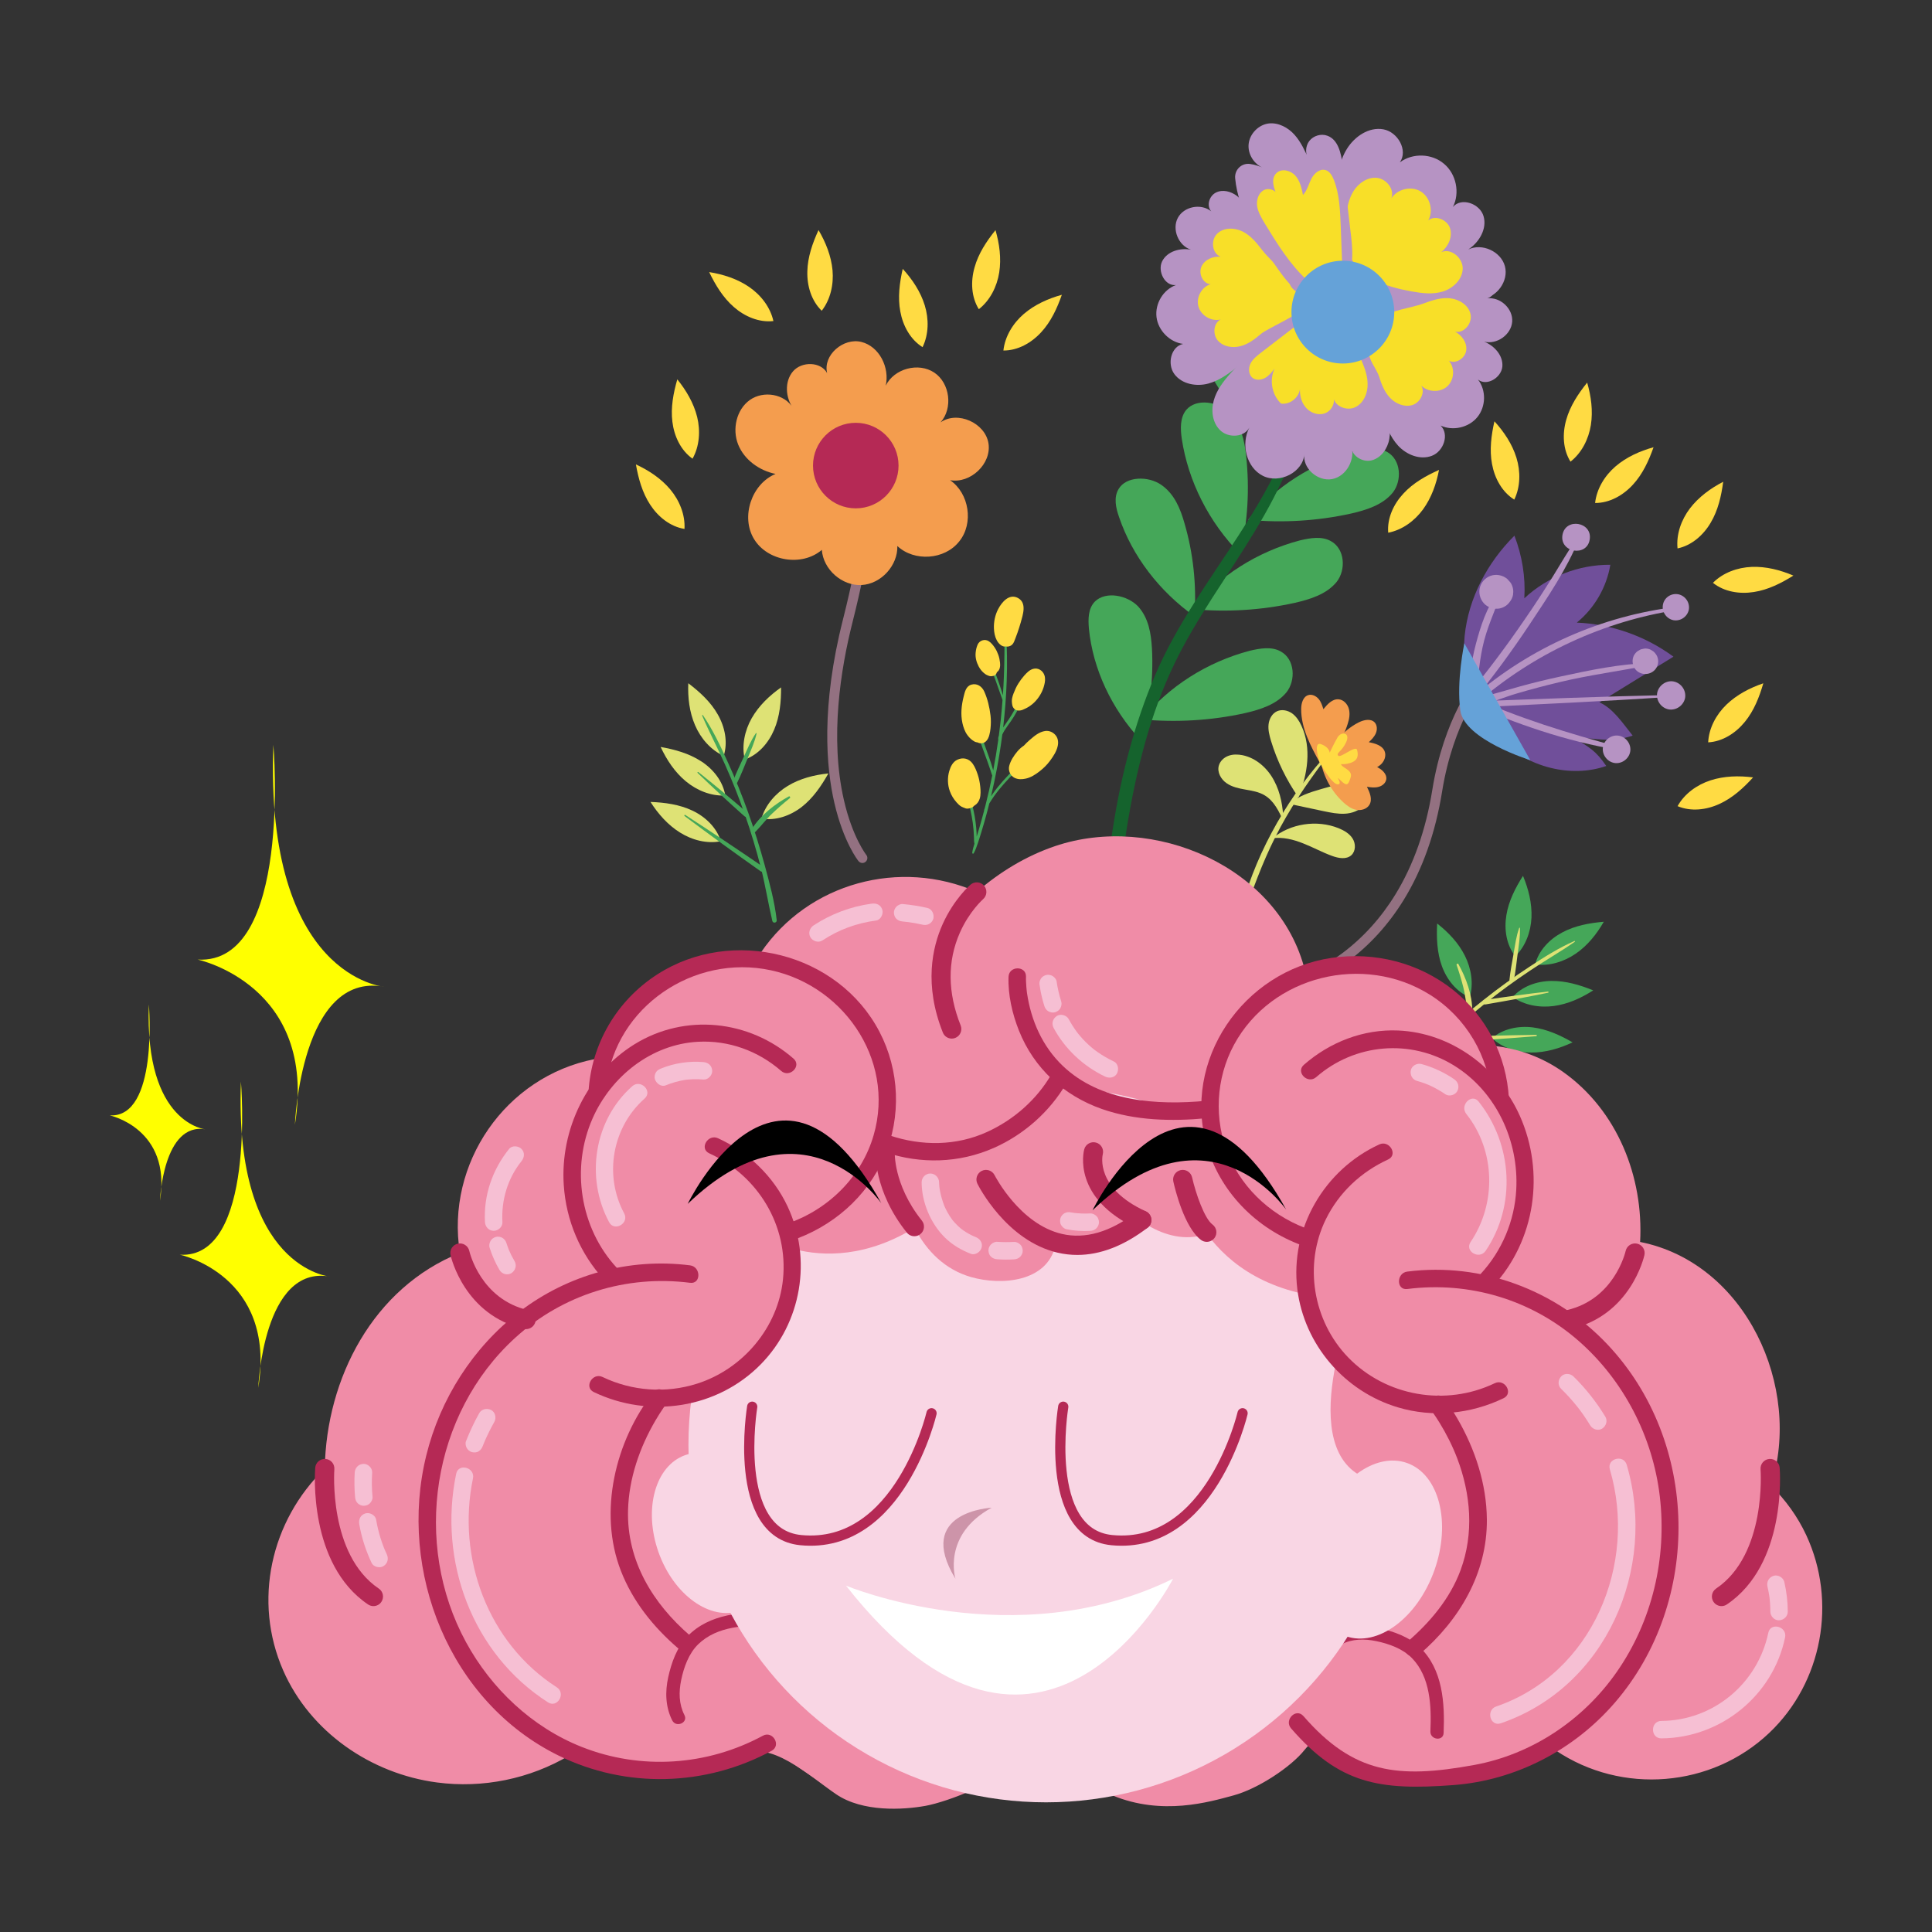 <?xml version="1.0" encoding="utf-8"?>
<!-- Generator: Adobe Illustrator 24.0.1, SVG Export Plug-In . SVG Version: 6.00 Build 0)  -->
<svg version="1.1" id="Capa_1" xmlns="http://www.w3.org/2000/svg" xmlns:xlink="http://www.w3.org/1999/xlink" x="0px" y="0px"
	 viewBox="0 0 566.93 566.93" style="enable-background:new 0 0 566.93 566.93;" xml:space="preserve">
<rect x="0" y="0" width="566.93" height="566.93" fill="#333333" stroke="none"/>
<style type="text/css">
	.st0{fill:#F9D6E4;}
	.st1{fill:#45A759;}
	.st2{fill:#15632D;}
	.st3{fill:#F08CA7;}
	.st4{fill:#B52955;}
	.st5{fill:#F6BFD3;}
	.st6{fill:#FFFFFF;}
	.st7{fill:#CD94A9;}
	.st8{fill:#E16874;}
	.st9{fill:#EEEEEE;}
	.st10{fill:#C9C7C7;}
	.st11{clip-path:url(#SVGID_2_);}
	.st12{clip-path:url(#SVGID_2_);fill:#F08CA7;}
	.st13{fill:#CBC9CA;}
	.st14{fill:#E1E0E0;}
	.st15{fill:#B693C3;}
	.st16{fill:#F8DF28;}
	.st17{fill:#65A2D8;}
	.st18{fill:#DEE275;}
	.st19{fill:#FFDB43;}
	.st20{fill:#E75C2A;}
	.st21{fill:#F49D4E;}
	.st22{opacity:0.5;}
	.st23{fill:#F3B0CF;}
	.st24{fill:#704F9A;}
	.st25{fill:#616160;}
	.st26{fill:#5AE4A7;}
	.st27{fill:#FF0000;}
	.st28{fill:#82CEE0;}
	.st29{fill:#9E6D0B;}
	.st30{fill:#828E0C;}
	.st31{fill:#FFFF00;}
	.st32{clip-path:url(#SVGID_4_);}
	.st33{clip-path:url(#SVGID_4_);fill:#F08CA7;}
	.st34{clip-path:url(#SVGID_6_);}
	.st35{clip-path:url(#SVGID_6_);fill:#F08CA7;}
	.st36{fill:none;stroke:#B52955;stroke-width:3;stroke-linecap:round;stroke-linejoin:round;stroke-miterlimit:10;}
</style>
<g>
	<g>
		<g>
			<g>
				<path class="st1" d="M378.29,134.27c-11.21-6.91-20.18-17.28-25.26-28.94c-1.23-2.65-2.14-5.82-0.96-8.52
					c1.91-4.07,8.34-4.62,12.41-2.12c4.07,2.5,6.27,6.97,8,11.28C376.02,115.13,377.95,124.72,378.29,134.27z"/>
				<path class="st1" d="M363.91,162.55c-9.19-9.33-15.23-21.31-17.12-33.75c-0.44-3.01-0.53-6.26,1.29-8.5
					c2.91-3.48,9.36-2.53,12.74,0.85c3.37,3.38,4.39,8.2,4.86,12.7C366.7,143.38,366.18,153.13,363.91,162.55z"/>
				<path class="st1" d="M350.52,180.85c-10.39-7.37-18.29-17.76-22.14-29.12c-0.95-2.68-1.63-5.77-0.13-8.24
					c2.19-3.73,8.63-3.9,12.51-1.22c3.87,2.68,5.6,6.99,6.81,11.25C350.16,162.35,351.13,171.62,350.52,180.85z"/>
				<path class="st1" d="M378.96,131.9c3.25-11.93,10.63-22.71,20.79-30.32c2.34-1.81,5.32-3.53,8.37-3.12
					c4.79,0.76,7.53,6.4,6.33,10.72c-1.24,4.42-4.98,7.62-8.77,10.18C397.58,124.81,388.52,129.18,378.96,131.9z"/>
				<path class="st1" d="M366.24,152.54c7.95-9.72,19.14-16.85,31.69-20.16c3.03-0.71,6.42-1.3,9.09,0.23
					c4.14,2.28,4.44,8.46,1.65,11.98c-2.95,3.59-7.71,5.08-12.31,6.13C386.6,152.86,376.41,153.5,366.24,152.54z"/>
				<path class="st1" d="M349.78,178.73c7.95-9.72,19.14-16.85,31.69-20.16c3.03-0.71,6.42-1.3,9.09,0.23
					c4.14,2.28,4.44,8.46,1.65,11.98c-2.95,3.59-7.71,5.08-12.31,6.13C370.13,179.06,359.95,179.7,349.78,178.73z"/>
				<path class="st1" d="M334.73,217.21c-8.56-9.24-14.03-20.9-15.2-32.73c-0.24-2.81-0.25-5.92,1.77-7.97
					c3.19-3.14,9.53-1.85,12.67,1.44c3.1,3.41,3.8,7.99,4.06,12.31C338.52,199.37,337.4,208.55,334.73,217.21z"/>
				<path class="st1" d="M335.07,211.11c7.95-9.72,19.14-16.85,31.69-20.16c3.03-0.71,6.42-1.3,9.09,0.23
					c4.14,2.28,4.44,8.46,1.65,11.98c-2.95,3.59-7.71,5.08-12.31,6.13C355.42,211.44,345.12,212.04,335.07,211.11z"/>
				<g>
					<path class="st2" d="M383.27,113.74c0.07-0.6-0.84-0.66-0.79-0.02c-5.19,32.51-31.04,55.03-43.58,84.54
						c-6.02,14.22-9.9,29.17-12.27,44.38c-2.56,15.77-4.87,32.37-4.5,48.51c-0.05,2.09,3.08,2.29,3.36,0.27
						c2.52-16.03,2.54-32.54,5.18-48.53c2.67-16.48,6.68-33,13.92-48.05C357.32,168.26,381.93,144.7,383.27,113.74L383.27,113.74z"
						/>
				</g>
				<path class="st1" d="M380.64,122.66c-5.43-14.14-5.99-29.72-1.86-43.84c1.01-3.38,2.62-6.93,5.8-8.46
					c5.06-2.38,11.68,1.61,13.66,6.75c1.98,5.14,0.64,10.65-1.1,15.77C393.38,103.51,387.81,113.67,380.64,122.66z"/>
			</g>
			<g>
				<path class="st15" d="M432.52,79.7c2.19-0.18,4.58,0.57,5.72,2.46c1.13,1.89,0.36,4.79-1.79,5.39c3.84-0.46,7.57,3.05,7.29,6.85
					c-0.28,3.8-4.51,6.81-8.23,5.85c3.06,1.23,5.64,4.12,5.34,7.39c-0.36,3.25-4.62,5.79-7.15,3.73c2.45,3.14,2.35,7.91-0.16,11.01
					c-2.51,3.1-7.22,4.17-10.8,2.5c2.62,2.55,0.89,7.55-2.56,8.87c-3.45,1.32-7.44-0.29-9.91-2.97s-3.71-6.22-4.92-9.64
					c-1.81-5.15-4.4-12.27-6.95-17.06c-9.05-17.02,8.48-9.54,12.92-13.3c4.49-3.74,9.76-6.33,15-8.87
					C428.29,80.91,430.36,79.94,432.52,79.7z"/>
				<path class="st15" d="M424.3,96.56c-6.55-1.77-13.23-3.52-19.1-6.84c-5.93-3.33-11.19-8.38-13.34-14.79
					c-2.01-6.08-1.1-12.65-0.15-18.97c0.65-4.27,1.28-8.66,3.54-12.29c2.26-3.63,6.44-6.48,10.68-5.72
					c4.24,0.76,7.31,6.16,4.85,9.68c3.76-2.8,9.38-2.62,12.96,0.44c3.59,3,4.72,8.54,2.6,12.67c2.47-2.94,7.93-1.01,9,2.71
					c1.08,3.67-1.29,7.68-4.49,9.76c4.04-1.96,9.57,0.56,10.75,4.89c1.18,4.34-2.38,9.27-6.88,9.6c2.56,0.16,4.12,3.39,3.25,5.8
					c-0.87,2.41-3.49,3.86-6.06,4.16C429.36,97.9,426.78,97.21,424.3,96.56z"/>
				<path class="st16" d="M395.4,73.54c-1.03-2.98-0.83-6.24-0.49-9.41c0.29-2.78,0.78-5.67,2.26-8.04
					c1.48-2.37,4.19-4.22,6.95-3.89s5.15,3.37,4.16,6c1.76-2.75,5.81-3.7,8.59-2.04c2.78,1.66,3.84,5.74,2.23,8.53
					c2.03-1.7,5.56-0.23,6.39,2.24c0.82,2.52-0.46,5.36-2.54,7.04c2.87-1.23,6.31,1.71,6.27,4.84c-0.05,3.13-2.74,5.73-5.71,6.7
					c-3.02,0.96-6.22,0.55-9.32,0c-3.86-0.71-7.7-1.65-11.15-3.56C399.66,80.2,396.67,77.28,395.4,73.54z"/>
				<path class="st15" d="M367.01,62.64c3.09,4.94,6.17,9.94,7.98,15.5c1.76,5.54,20.58,8.54,3.86,18.13
					c-4.71,2.69-10.68,7.34-14.96,10.74c-2.85,2.25-5.78,4.59-9.3,5.54s-7.76,0.2-9.97-2.76s-1.02-8.11,2.56-8.87
					c-3.91-0.49-7.33-3.91-7.81-7.87c-0.48-3.96,1.97-8.06,5.72-9.41c-3.24,0.4-5.5-4.02-4.07-6.96c1.48-2.93,5.21-4,8.45-3.41
					c-3.66-1.17-5.63-5.97-3.85-9.33s6.81-4.35,9.82-1.92c-1.49-1.65-0.61-4.52,1.36-5.51c1.97-1,4.39-0.36,6.15,0.96
					C364.64,58.83,365.88,60.75,367.01,62.64z"/>
				<path class="st16" d="M383.32,89.56c-1.1,2.43-11.25,6.71-13.29,8.41c-1.81,1.54-3.74,3.04-6.08,3.62
					c-2.29,0.6-5.02,0.15-6.61-1.68c-1.54-1.81-1.27-5.11,0.86-6.16c-2.65,0.67-5.75-1.09-6.52-3.77s0.93-5.79,3.56-6.58
					c-2.25-0.13-3.62-3.1-2.68-5.18c0.94-2.07,3.4-3.08,5.64-2.89c-2.54-0.9-2.96-4.8-1.11-6.67c1.87-1.92,5.02-1.93,7.43-0.78
					c2.41,1.15,4.19,3.32,5.81,5.45c2.02,2.7,7.04,6.72,8.11,9.94C379.52,86.47,384.65,86.52,383.32,89.56z"/>
				<path class="st16" d="M405.35,93.23c2.66-2.19,9.12-2.93,12.31-4.15c2.53-0.95,5.22-1.85,7.91-1.54
					c2.69,0.31,5.38,2.01,5.95,4.67c0.58,2.6-1.88,5.71-4.54,5.12c2.01,1.04,3.58,3.23,3.27,5.52c-0.31,2.28-3.09,4.09-5.09,2.99
					c1.83,2.09,1.61,5.67-0.5,7.56c-2.11,1.88-5.7,1.71-7.62-0.29c1.26,2.04-0.29,5.01-2.58,5.74c-2.35,0.71-4.93-0.38-6.57-2.12
					c-1.69-1.76-2.53-4.09-3.26-6.38c-0.83-2.55-7.22-11.69-6.86-14.37C398.28,92.64,402.71,95.36,405.35,93.23z"/>
				<path class="st15" d="M393.96,48.29c-0.42-3.36-1.3-7.32-4.45-8.46c-1.82-0.7-4.1-0.02-5.31,1.54c-1.2,1.56-1.25,3.92-0.09,5.53
					c-1.16-2.59-2.36-5.25-4.25-7.36c-1.88-2.11-4.69-3.61-7.5-3.32c-3,0.35-5.6,2.96-5.95,5.98c-0.35,3.03,1.64,6.15,4.48,7.14
					c-1.29-0.55-2.65-1.05-4.05-1.22c-2.5-0.37-4.6,1.69-4.39,4.18c0.89,9.75,6.91,18.61,12.61,26.73c3.29,4.65,7.73,9.93,13.6,8.67
					c2.71-0.55,4.93-2.46,6.21-4.87c2.67-4.85,2.03-10.24,1.37-15.41C395.52,60.95,394.74,54.59,393.96,48.29z"/>
				<path class="st15" d="M392.27,85.26c-1.47-0.71-3.21,0.29-4.54,1.3c-9.38,7.02-18.84,14.14-26.58,22.91
					c-2.14,2.39-4.16,5-5,8.11c-0.84,3.12-0.32,6.74,2.13,8.89c2.41,2.08,6.82,1.85,8.34-1.01c-2.55,4.82-0.89,11.73,3.96,14.17
					c4.91,2.46,11.89-1.09,12.18-6.5c-0.65,4.27,3.93,8.25,8.16,7.45c4.23-0.81,6.91-5.88,5.59-9.97c-0.25,2.88,3.08,5.17,5.94,4.49
					c2.81-0.7,4.75-3.44,5.23-6.31s-0.13-5.77-0.88-8.59c-2.92-11.38-7.21-22.4-12.67-32.77C393.65,86.52,393.14,85.68,392.27,85.26
					z"/>
				<path class="st16" d="M393.88,78.31c-0.15-4.05-0.31-8.04-0.46-12.08c-0.19-4.51-0.34-9.13-1.98-13.38
					c-0.5-1.23-1.2-2.58-2.47-2.94c-1.69-0.49-3.37,0.97-4.17,2.57c-0.8,1.6-1.22,3.42-2.45,4.73c-0.4-2-0.87-4.14-2.25-5.68
					c-1.39-1.54-4-2.18-5.49-0.78c-1.86,1.69-0.81,4.8,0.38,7.03c-0.06-1.79-2.5-2.84-4.12-1.99s-2.21,2.91-1.98,4.69
					c0.28,1.8,1.25,3.39,2.17,4.97c3.65,5.97,7.38,12.08,12.54,16.82c1.21,1.15,2.58,2.17,4.14,2.68c1.57,0.51,3.46,0.31,4.7-0.82
					C393.94,82.67,393.97,80.39,393.88,78.31z"/>
				<path class="st16" d="M391.34,87.13c-7.11,5.44-14.23,10.88-21.29,16.34c-1.18,0.92-2.43,1.87-3.1,3.22s-0.58,3.21,0.57,4.17
					c1.02,0.81,2.55,0.68,3.71,0.04c1.16-0.64,1.98-1.72,2.79-2.74c-1.6,3.37-0.8,7.72,1.9,10.27c2.8,0.41,5.64-2.09,5.57-4.86
					c-0.19,2.06,0.26,4.25,1.53,5.82c1.25,1.62,3.5,2.55,5.49,1.98c1.99-0.57,3.4-2.85,2.76-4.81c0.36,2.73,4.01,4.13,6.48,2.9
					c2.47-1.23,3.67-4.2,3.56-6.98c-0.06-2.76-1.2-5.38-2.31-7.87C396.38,98.82,393.88,93.01,391.34,87.13z"/>
				<circle class="st17" cx="394.05" cy="91.59" r="15.08"/>
			</g>
		</g>
		<g>
			<g>
				<path class="st1" d="M470.62,270.48c-2.09,3.64-4.77,7-8.25,9.38c-3.45,2.37-7.75,3.7-11.9,3.14c1.05-4.1,4.22-7.4,7.96-9.38
					C462.13,271.62,466.39,270.85,470.62,270.48z"/>
				<path class="st1" d="M446.91,257.01c1.62,3.88,2.66,8.04,2.49,12.25c-0.19,4.18-1.74,8.42-4.74,11.35
					c-2.63-3.32-3.32-7.86-2.63-12.03C442.69,264.41,444.67,260.55,446.91,257.01z"/>
				<path class="st1" d="M421.72,271c3.3,2.57,6.28,5.72,8.14,9.45c1.88,3.75,2.59,8.18,1.44,12.22c-3.9-1.6-6.75-5.21-8.19-9.18
					C421.68,279.56,421.51,275.23,421.72,271z"/>
				<path class="st1" d="M467.52,290.61c-3.53,2.27-7.44,4.05-11.62,4.6c-4.15,0.54-8.57-0.21-12.01-2.64
					c2.78-3.16,7.13-4.68,11.35-4.72C459.48,287.8,463.59,289.02,467.52,290.61z"/>
				<path class="st1" d="M461.46,305.87c-3.8,1.79-7.94,3.01-12.11,2.99c-4.2,0-8.48-1.36-11.53-4.22
					c3.19-2.75,7.69-3.67,11.88-3.17C453.9,301.98,457.81,303.76,461.46,305.87z"/>
				<g>
					<path class="st18" d="M462.03,276.12c-4.67,2.04-9.03,4.81-13.27,7.6c-4.6,3-9.05,6.24-13.35,9.64
						c-4.2,3.31-8.25,6.79-12.2,10.4c-4.01,3.71-8.13,7.48-11.55,11.75c-0.54,0.65,0.37,1.5,0.96,0.89
						c3.77-3.7,7.25-7.69,11.07-11.35c3.95-3.75,8.03-7.32,12.29-10.73c4.13-3.31,8.42-6.44,12.81-9.37
						c4.37-2.96,8.98-5.57,13.32-8.59C462.2,276.25,462.14,276.06,462.03,276.12L462.03,276.12z"/>
				</g>
				<g>
					<path class="st18" d="M454.24,290.97c-6.22,0.68-12.35,1.54-18.52,2.45c-0.96,0.14-0.74,1.49,0.21,1.32
						c6.15-1.04,12.26-2.17,18.36-3.44C454.5,291.27,454.41,290.95,454.24,290.97L454.24,290.97z"/>
				</g>
				<g>
					<path class="st18" d="M445.79,272.31c-0.87,2.41-1.19,4.98-1.63,7.47c-0.44,2.56-0.96,5.16-1.22,7.73
						c-0.07,0.74,1.11,0.82,1.27,0.13c0.55-2.47,0.76-5.06,1.11-7.58c0.34-2.55,0.79-5.15,0.69-7.73
						C446.02,272.2,445.83,272.18,445.79,272.31L445.79,272.31z"/>
				</g>
				<g>
					<path class="st18" d="M450.76,303.67c-9.19,0.12-18.35,0.38-27.53,0.74c-0.98,0.04-0.9,1.53,0.04,1.48
						c9.16-0.47,18.33-1.08,27.5-1.83C451.04,304.03,451.03,303.64,450.76,303.67L450.76,303.67z"/>
				</g>
				<g>
					<path class="st18" d="M427.43,283.15c0.74,2.13,1.4,4.31,1.95,6.49c0.62,2.4,0.8,4.84,1.33,7.26c0.16,0.78,1.32,0.54,1.32-0.21
						c0.03-4.67-1.82-9.76-4.08-13.79C427.81,282.61,427.35,282.83,427.43,283.15L427.43,283.15z"/>
				</g>
			</g>
			<g>
				<path class="st18" d="M210.61,209.63c2.11,3.67,3.04,8.16,1.75,12.18c-3.81-1.73-6.75-5.15-8.4-8.99
					c-1.67-3.87-2.16-8.14-1.99-12.33C205.35,203.05,208.54,205.97,210.61,209.63z"/>
				<path class="st18" d="M227.18,214.09c-1.64,3.9-4.64,7.38-8.63,8.79c-0.97-4.08-0.03-8.49,2.03-12.13
					c2.09-3.66,5.19-6.62,8.62-9.04C229.22,205.89,228.83,210.22,227.18,214.09z"/>
				<path class="st18" d="M235.26,236.79c-3.33,2.58-7.66,4.13-11.82,3.41c1.18-4.03,4.13-7.4,7.72-9.58
					c3.56-2.16,7.76-3.24,11.92-3.66C241.01,230.64,238.56,234.22,235.26,236.79z"/>
				<path class="st18" d="M205.74,223.39c3.55,2.28,6.42,5.88,7.09,10.04c-4.21,0.22-8.35-1.49-11.58-4.16
					c-3.24-2.69-5.61-6.28-7.39-10.08C198.05,219.93,202.17,221.08,205.74,223.39z"/>
				<path class="st18" d="M203.17,237.86c3.82,1.8,7.13,4.98,8.38,9c-4.11,0.8-8.45-0.33-12.01-2.56c-3.54-2.2-6.4-5.44-8.66-8.98
					C195.09,235.48,199.35,236.06,203.17,237.86z"/>
				<g>
					<path class="st1" d="M206.24,209.83c-0.07-0.11-0.21,0.02-0.2,0.16c2.07,4.87,4.58,9.53,6.71,14.36
						c2.15,4.82,4.11,9.75,5.85,14.75c1.8,5.15,3.35,10.34,4.7,15.62c1.29,5.13,2.12,10.36,3.33,15.5c0.18,0.83,1.4,0.6,1.29-0.24
						c-0.61-5.44-2.1-10.82-3.52-16.1c-1.42-5.16-3-10.26-4.8-15.3c-1.84-5.16-3.88-10.28-6.18-15.26
						C211.32,218.71,209.11,214.05,206.24,209.83L206.24,209.83z"/>
				</g>
				<g>
					<path class="st1" d="M204.92,226.55c-0.14-0.1-0.38,0.12-0.22,0.25c4.49,4.33,9.06,8.53,13.71,12.69
						c0.71,0.65,1.62-0.37,0.88-1.01C214.56,234.42,209.82,230.43,204.92,226.55L204.92,226.55z"/>
				</g>
				<g>
					<path class="st1" d="M222.01,215.26c0.03-0.13-0.14-0.22-0.21-0.09c-1.46,2.13-2.46,4.57-3.53,6.91
						c-1.04,2.32-2.24,4.62-3.09,7.01c-0.22,0.67,0.81,1.23,1.15,0.56c1.16-2.32,2.1-4.8,3.09-7.2
						C220.36,220.11,221.46,217.76,222.01,215.26L222.01,215.26z"/>
				</g>
				<g>
					<path class="st1" d="M201.11,239.15c-0.22-0.17-0.43,0.16-0.21,0.32c7.36,5.52,14.79,10.91,22.3,16.19
						c0.76,0.55,1.62-0.68,0.82-1.23C216.44,249.24,208.82,244.15,201.11,239.15L201.11,239.15z"/>
				</g>
				<g>
					<path class="st1" d="M231.78,234.2c0.24-0.22-0.04-0.66-0.31-0.49c-4.06,2.21-8.33,5.53-10.8,9.5
						c-0.4,0.63,0.46,1.45,1.01,0.88c1.73-1.77,3.18-3.74,4.99-5.44C228.31,237.1,230.02,235.61,231.78,234.2L231.78,234.2z"/>
				</g>
			</g>
			<g>
				<path class="st1" d="M304.85,218.6c-2.43,2.24-4.76,4.59-7.09,6.94c-2.3,2.32-4.56,4.7-6.44,7.38
					c-0.17,0.24-0.34,0.49-0.51,0.74c0.65-2.73,1.24-5.48,1.75-8.24c0.61-3.28,1.13-6.57,1.56-9.88c0.2-0.44,0.44-0.86,0.69-1.27
					c0.57-0.91,1.22-1.76,1.83-2.64c1.27-1.85,2.35-3.83,3.22-5.89c0.47-1.11,0.97-2.33,1.06-3.54c0.01-0.22-0.29-0.26-0.39-0.09
					c-0.55,0.95-0.89,2.05-1.32,3.06c-0.43,1.03-0.92,2.05-1.45,3.03c-0.53,0.99-1.11,1.95-1.74,2.88c-0.54,0.8-1.12,1.58-1.65,2.39
					c0.53-4.55,0.88-9.11,1.04-13.68c0.09-2.42,0.12-4.84,0.08-7.26c-0.02-1.21-0.05-2.42-0.11-3.63c-0.06-1.17-0.14-2.35-0.35-3.51
					c-0.02-0.1-0.15-0.06-0.16,0.03c-0.1,1.07-0.1,2.16-0.11,3.23c-0.01,1.08-0.01,2.15-0.02,3.23c-0.02,2.15-0.07,4.31-0.15,6.46
					c-0.07,1.9-0.17,3.79-0.3,5.69c-0.09-0.33-0.19-0.66-0.29-0.98c-0.36-1.15-0.75-2.3-1.15-3.44c-0.4-1.14-0.81-2.28-1.24-3.41
					c-0.41-1.08-0.8-2.27-1.46-3.23c-0.08-0.12-0.33-0.08-0.31,0.09c0.19,1.15,0.7,2.26,1.1,3.34c0.43,1.13,0.85,2.26,1.26,3.4
					c0.41,1.14,0.81,2.28,1.21,3.42c0.2,0.57,0.41,1.14,0.61,1.71c0.06,0.16,0.11,0.32,0.16,0.49c-0.14,1.89-0.31,3.78-0.5,5.67
					c-0.17,1.58-0.36,3.16-0.57,4.73c-0.14,0.37-0.23,0.76-0.19,1.14c0,0.03,0.01,0.06,0.02,0.08c-0.42,3.03-0.92,6.04-1.49,9.04
					c-0.01-0.03-0.02-0.07-0.03-0.1c-0.18-0.68-0.39-1.35-0.6-2.02c-0.43-1.34-0.92-2.66-1.4-3.99c-0.94-2.62-1.85-5.26-2.39-7.99
					c-0.15-0.74-0.26-1.48-0.35-2.23c-0.09-0.79-0.09-1.59-0.2-2.38c-0.03-0.22-0.35-0.28-0.41-0.04c-0.15,0.67-0.15,1.39-0.14,2.07
					c0.01,0.68,0.07,1.37,0.16,2.05c0.18,1.38,0.51,2.75,0.9,4.09c0.8,2.74,1.88,5.38,2.82,8.07c0.27,0.76,0.54,1.52,0.79,2.29
					c0.12,0.36,0.23,0.73,0.35,1.09c0.07,0.2,0.13,0.4,0.21,0.59c-0.59,2.94-1.25,5.87-1.99,8.78c-0.06,0.25-0.14,0.5-0.2,0.76
					c-0.08,0.21-0.15,0.42-0.21,0.63c-0.01,0.04,0,0.07,0.02,0.1c-0.47,1.8-0.97,3.6-1.5,5.39c-0.22,0.75-0.46,1.5-0.69,2.25
					c0-0.27,0-0.54-0.01-0.81c-0.05-1.16-0.16-2.31-0.31-3.46c-0.3-2.25-0.78-4.47-1.44-6.64c-0.38-1.24-0.81-2.47-1.53-3.56
					c-0.12-0.18-0.37-0.05-0.33,0.15c0.27,1.4,0.78,2.74,1.18,4.11c0.4,1.37,0.72,2.76,0.98,4.17c0.26,1.41,0.45,2.83,0.56,4.26
					c0.06,0.71,0.09,1.42,0.12,2.14c0.02,0.56-0.01,1.19,0.13,1.74c-0.27,0.86-0.53,1.74-0.65,2.63c-0.04,0.25,0.29,0.41,0.43,0.17
					c0.54-0.94,0.88-1.98,1.23-3c0.35-1.02,0.66-2.05,0.98-3.08c0.64-2.08,1.24-4.17,1.79-6.27c0.2-0.75,0.39-1.51,0.58-2.27
					c0.42-0.69,0.86-1.37,1.32-2.03c0.93-1.32,1.95-2.58,3.02-3.78c2.18-2.46,4.57-4.71,6.88-7.04c1.29-1.3,2.49-2.64,3.54-4.14
					C305.16,218.63,304.96,218.51,304.85,218.6z"/>
				<path class="st19" d="M287.65,230.87c-0.12-1.2-0.35-2.4-0.73-3.54c-0.36-1.09-0.81-2.26-1.47-3.2c-1.09-1.57-2.9-2.01-4.6-1.16
					c-1.27,0.63-1.92,1.99-2.3,3.29c-0.56,1.9-0.51,4.03,0.17,5.9c0.46,1.26,1.09,2.28,1.97,3.28c0.41,0.47,0.91,0.97,1.46,1.27
					c0.19,0.1,0.39,0.18,0.58,0.26c0.44,0.18,0.78,0.35,1.27,0.31c0.21-0.03,0.42-0.07,0.62-0.1c0.65-0.3,0.74-0.34,0.26-0.11
					c0.4-0.08,0.72-0.31,0.95-0.62c0.06-0.03,0.12-0.05,0.17-0.09c0.75-0.47,1.24-1.18,1.5-2.02
					C287.82,233.26,287.76,231.97,287.65,230.87z"/>
				<path class="st19" d="M309.9,215.94c-0.71-1-1.94-1.61-3.18-1.44c-1.81,0.26-3.2,1.47-4.54,2.62c-0.62,0.53-1.2,1.1-1.75,1.7
					c-0.06,0.04-0.12,0.07-0.18,0.11c-0.64,0.46-1.22,0.98-1.72,1.58c-1,1.2-1.99,2.69-2.38,4.23c-0.34,1.38,0.3,2.91,1.6,3.53
					c1.06,0.5,2.17,0.45,3.29,0.2c1.44-0.32,2.84-1.2,3.99-2.11c1.16-0.91,2.2-1.9,3.07-3.09c0.93-1.26,1.91-2.71,2.26-4.27
					C310.61,217.99,310.53,216.82,309.9,215.94z"/>
				<path class="st19" d="M290.66,209.95c-0.28-2.37-0.86-4.88-1.85-7.06c-0.67-1.47-2.12-2.47-3.77-1.99
					c-1.59,0.46-1.92,2.14-2.27,3.52c-0.64,2.56-0.92,5.18-0.35,7.78c0.26,1.19,0.72,2.52,1.45,3.5c0.43,0.58,0.9,1.09,1.49,1.51
					c0.34,0.24,0.66,0.46,1.07,0.57c0.12,0.03,0.26,0.06,0.4,0.07c0.79,0.41,1.81,0.39,2.57-0.39c0.88-0.91,1.12-2.5,1.26-3.72
					C290.79,212.47,290.81,211.22,290.66,209.95z"/>
				<path class="st19" d="M306.5,198.21c-0.44-1.42-1.9-2.38-3.39-1.92c-1.05,0.32-1.86,1.17-2.57,1.97
					c-0.64,0.72-1.22,1.51-1.73,2.33c-0.57,0.91-1,1.87-1.38,2.86c-0.18,0.46-0.33,0.93-0.43,1.41c-0.15,0.74-0.08,1.35,0.05,2.07
					c0.01,0.05,0.03,0.09,0.04,0.14c0,0,0,0.01,0,0.01c0.01,0.02,0.01,0.05,0.02,0.07c0.02,0.08,0.05,0.17,0.09,0.24
					c0.44,0.95,1.38,1.26,2.35,1.06c0.43-0.08,0.84-0.3,1.23-0.48c0.4-0.18,0.79-0.38,1.16-0.62c0.74-0.48,1.45-1.07,2.04-1.74
					c1.15-1.28,2.03-2.89,2.44-4.57C306.66,200.14,306.79,199.13,306.5,198.21z"/>
				<path class="st19" d="M293.45,194.43c-0.09-0.77-0.24-1.54-0.5-2.26c-0.26-0.73-0.6-1.46-1.04-2.11
					c-0.47-0.71-1.04-1.44-1.76-1.9c-1.19-0.77-2.77-0.23-3.3,1.06c-0.32,0.78-0.48,1.5-0.56,2.34c-0.13,1.41,0.25,2.77,0.9,4.01
					c0.35,0.66,0.83,1.31,1.39,1.8c0.32,0.27,0.66,0.56,1.04,0.72c0.25,0.11,0.52,0.24,0.79,0.3c0.38,0.09,0.74,0.02,1.11-0.06
					c0.51-0.11,0.88-0.57,1.02-1.09C293.46,196.63,293.56,195.43,293.45,194.43z"/>
				<g>
					<path class="st19" d="M298.72,175.48c-2.58-1.4-4.76,1.22-5.83,3.28c-0.89,1.71-1.3,3.7-1.23,5.62
						c0.04,1.18,0.27,2.43,0.82,3.48c0.31,0.6,0.73,1.1,1.27,1.49c0.02,0.01,0.05,0.03,0.08,0.05c0.32,0.2,0.62,0.32,1,0.32
						c0.08,0,0.16-0.02,0.23-0.03c0.65,0.15,1.38,0,1.94-0.52c0.5-0.48,0.68-1.14,0.93-1.77c0.22-0.56,0.43-1.13,0.63-1.7
						c0.35-1,0.67-2.02,0.97-3.04C300.15,180.39,301.39,176.93,298.72,175.48z"/>
					<path class="st20" d="M293.77,189.38c-0.01-0.01-0.02-0.02-0.03-0.02C293.51,189.21,293.7,189.32,293.77,189.38z"/>
				</g>
			</g>
			<g>
				<g>
					<path class="st18" d="M388.14,222.69c-11.44,12.97-20.49,29.54-24.5,46.39c-0.14,0.63,0.89,0.94,1.09,0.33
						c2.73-8.13,5.63-16.08,9.48-23.75c4.02-8.03,9.03-15.41,14.41-22.57C388.87,222.76,388.39,222.36,388.14,222.69L388.14,222.69z
						"/>
				</g>
				<path class="st18" d="M374.78,208.69c-1.49,0.65-2.36,2.28-2.53,3.88c-0.18,1.6,0.24,3.21,0.7,4.78
					c1.79,5.92,4.54,11.54,8.06,16.61c2.68-6.68,3.93-14.46,0.88-21.01c-0.64-1.4-1.51-2.72-2.74-3.62
					C377.88,208.45,376.2,208.08,374.78,208.69z"/>
				<path class="st18" d="M387.88,231.49c3.03-0.88,6.11-1.74,9.25-1.49c1.35,0.09,2.81,0.51,3.62,1.58
					c1.03,1.39,0.57,3.5-0.59,4.79c-1.36,1.58-3.49,2.3-5.55,2.41c-2.08,0.1-4.13-0.32-6.16-0.74c-3.33-0.71-6.66-1.42-10-2.13
					C380.99,233.51,384.5,232.47,387.88,231.49z"/>
				<path class="st18" d="M364.63,221.61c-1.37-0.27-2.85-0.31-4.16,0.18c-1.33,0.48-2.47,1.57-2.83,2.92
					c-0.51,1.91,0.64,3.96,2.27,5.1c1.63,1.14,3.62,1.55,5.57,1.89c1.95,0.34,3.97,0.67,5.65,1.7c2.71,1.62,4.18,4.69,5.48,7.57
					c-0.1-4.11-0.79-8.26-2.73-11.88C371.98,225.45,368.65,222.45,364.63,221.61z"/>
				<path class="st18" d="M392.78,243.02c1.61,0.66,3.23,1.58,4.15,3.07c0.92,1.49,0.92,3.63-0.36,4.84
					c-1.5,1.37-3.84,0.91-5.72,0.22c-2.9-1.06-5.61-2.56-8.46-3.67c-2.85-1.14-5.96-1.92-9-1.49
					C378.68,241.65,386.39,240.47,392.78,243.02z"/>
				<path class="st21" d="M392.8,205.2c1.47,0.12,2.67,1.43,3.03,2.88c0.37,1.42,0.09,2.97-0.37,4.36
					c-1.39,4.52-4.32,8.58-8.19,11.34c-2.69-4.92-5.48-10.11-5.45-15.74c0.01-1.64,0.53-3.61,2.1-4.07c1.09-0.33,2.27,0.27,3,1.11
					c0.74,0.85,1.08,1.97,1.42,3.03C389.49,206.67,390.95,205.06,392.8,205.2z"/>
				<path class="st21" d="M406.3,220.43c0.56,1.38-0.08,3.03-1.22,4c-1.11,0.98-2.61,1.39-4.07,1.66c-4.68,0.78-9.61,0.01-13.8-2.2
					c3.18-4.63,6.55-9.46,11.57-11.95c1.47-0.72,3.45-1.14,4.59,0.03c0.77,0.83,0.81,2.15,0.37,3.18c-0.44,1.04-1.25,1.87-2.08,2.64
					C403.49,218.14,405.6,218.72,406.3,220.43z"/>
				<path class="st21" d="M401.84,236.17c-0.76,1.26-2.45,1.75-3.9,1.46c-1.46-0.29-2.68-1.22-3.77-2.21
					c-3.49-3.22-5.85-7.62-6.67-12.28c5.62-0.3,11.49-0.55,16.52,1.91c1.48,0.72,3.01,2.04,2.77,3.66c-0.19,1.12-1.21,1.94-2.31,2.2
					c-1.08,0.3-2.24,0.13-3.36-0.03C401.96,232.56,402.8,234.57,401.84,236.17z"/>
				<path class="st19" d="M387.27,223.78c0,0-2.15-6.29,0.37-5.41c2.49,0.88,2.55,2.5,2.55,2.5s1.21-2.62,2.31-4.5
					c1.13-1.87,3.83-1.42,2.52,1.42s-3.02,3.12-2.34,3.95s5.15-3.18,5.54-1.69c0.39,1.49,0.41,3.1-2.02,3.85
					c-2.46,0.74-3.11-0.09-2.46,0.74c0.68,0.84,3.28,1.5,2.58,3.56c-0.69,2.05-0.99,2.73-3,0.74c-2.01-1.97,1,1.27-0.81,1.22
					C390.73,230.07,387.27,223.78,387.27,223.78z"/>
			</g>
			<g class="st22">
				<path class="st23" d="M252.66,253.18c-0.28-0.08-0.53-0.24-0.73-0.48c-0.18-0.22-4.41-5.57-7.08-17.05
					c-2.43-10.46-3.97-28.29,2.51-53.85c5.14-20.29,6.39-33.55,6.4-33.68c0.07-0.8,0.78-1.39,1.58-1.32
					c0.8,0.07,1.39,0.78,1.32,1.58c-0.01,0.13-1.28,13.59-6.48,34.13c-3.48,13.72-6.74,33.92-2.55,52.24
					c2.5,10.92,6.53,16.06,6.57,16.11c0.5,0.63,0.4,1.54-0.23,2.05C253.59,253.23,253.1,253.31,252.66,253.18z"/>
			</g>
			<g class="st22">
				<path class="st23" d="M373.29,292.17c-0.52-0.15-0.94-0.59-1.03-1.17c-0.13-0.79,0.41-1.54,1.21-1.67
					c0.18-0.03,9.83-1.7,20.34-9.56c6.19-4.62,11.46-10.45,15.68-17.33c5.29-8.63,8.93-18.94,10.81-30.66
					c3.41-21.19,12.52-32.36,12.91-32.83c0.51-0.62,1.43-0.7,2.05-0.19c0.62,0.51,0.7,1.43,0.19,2.05
					c-0.09,0.11-9,11.08-12.27,31.43c-1.95,12.14-5.74,22.84-11.26,31.81c-4.43,7.2-9.98,13.31-16.49,18.15
					c-11.11,8.26-21.07,9.93-21.49,10C373.7,292.24,373.49,292.23,373.29,292.17z"/>
			</g>
			<path class="st19" d="M422.27,137.89c-0.79,4.13-2.22,8.17-4.69,11.58c-2.47,3.38-6.1,6.05-10.22,6.85
				c-0.36-4.22,1.57-8.39,4.45-11.48C414.66,141.73,418.45,139.6,422.27,137.89z"/>
			<path class="st19" d="M264.9,78.89c2.83,3.11,5.21,6.67,6.46,10.7c1.23,4,1.19,8.51-0.64,12.28c-3.59-2.24-5.77-6.28-6.53-10.45
				C263.41,87.28,263.97,82.97,264.9,78.89z"/>
			<path class="st19" d="M305.53,97.49c-2.85,3.12-6.85,5.39-11.09,5.37c0.46-4.17,2.82-8.01,5.99-10.74
				c3.2-2.74,7.11-4.49,11.16-5.62C310.21,90.45,308.39,94.4,305.53,97.49z"/>
			<path class="st19" d="M186.6,136.28c3.81,1.77,7.39,4.13,10.1,7.36c2.68,3.21,4.39,7.39,4.16,11.57
				c-4.18-0.67-7.76-3.56-10.06-7.1C188.48,144.59,187.33,140.4,186.6,136.28z"/>
			<path class="st19" d="M198.75,111.32c2.64,3.27,4.81,6.96,5.83,11.05c0.99,4.07,0.69,8.57-1.36,12.23
				c-3.46-2.45-5.4-6.61-5.91-10.81C196.78,119.61,197.59,115.34,198.75,111.32z"/>
			<path class="st19" d="M208.1,79.84c4.15,0.67,8.23,1.98,11.71,4.35c3.45,2.37,6.23,5.92,7.14,10.02
				c-4.21,0.48-8.43-1.33-11.61-4.12C212.16,87.33,209.92,83.61,208.1,79.84z"/>
			<path class="st19" d="M240.19,67.51c2.13,3.63,3.72,7.61,4.11,11.8c0.37,4.17-0.6,8.57-3.17,11.88
				c-3.05-2.94-4.35-7.34-4.22-11.57C237,75.42,238.44,71.32,240.19,67.51z"/>
			<path class="st19" d="M504.57,235.9c-3.84,1.78-8.4,2.31-12.3,0.66c2.04-3.67,5.71-6.29,9.69-7.58c4.01-1.29,8.3-1.39,12.47-0.86
				C511.61,231.22,508.41,234.15,504.57,235.9z"/>
			<path class="st19" d="M512,211.84c-2.67,3.28-6.52,5.77-10.75,6c0.21-4.19,2.35-8.16,5.36-11.07c3.04-2.92,6.84-4.9,10.82-6.26
				C516.26,204.54,514.68,208.59,512,211.84z"/>
			<path class="st19" d="M514.67,173.72c-4.18,0.67-8.71-0.05-12.02-2.69c2.95-2.98,7.19-4.51,11.38-4.68
				c4.21-0.16,8.36,0.91,12.23,2.55C522.71,171.12,518.84,173.08,514.67,173.72z"/>
			<path class="st19" d="M501.99,153.38c-2.14,3.65-5.59,6.69-9.73,7.55c-0.42-4.17,1.11-8.42,3.64-11.75
				c2.56-3.34,6.03-5.87,9.76-7.81C505.11,145.53,504.15,149.77,501.99,153.38z"/>
			<path class="st19" d="M292.12,67.53c1.17,4.04,1.74,8.28,1.09,12.45c-0.66,4.13-2.68,8.17-5.98,10.75
				c-2.24-3.59-2.42-8.18-1.26-12.25C287.09,74.41,289.49,70.79,292.12,67.53z"/>
			<path class="st19" d="M438.53,123.63c2.83,3.11,5.21,6.67,6.46,10.7c1.23,4,1.19,8.51-0.64,12.28
				c-3.59-2.24-5.77-6.28-6.53-10.45C437.04,132.03,437.6,127.72,438.53,123.63z"/>
			<path class="st19" d="M479.16,142.23c-2.85,3.12-6.85,5.39-11.09,5.37c0.46-4.17,2.82-8.01,5.99-10.74
				c3.2-2.74,7.11-4.49,11.16-5.62C483.83,135.19,482.02,139.14,479.16,142.23z"/>
			<path class="st19" d="M465.74,112.27c1.17,4.04,1.74,8.28,1.09,12.45c-0.66,4.13-2.68,8.17-5.98,10.75
				c-2.24-3.59-2.42-8.18-1.26-12.25C460.72,119.15,463.12,115.53,465.74,112.27z"/>
			<g>
				<path class="st21" d="M241.16,161.36c-5.82,4.99-15.92,3.36-19.89-3.17c-3.98-6.53-0.71-16.23,6.32-19.12
					c-4.77-0.97-9.18-4.13-10.98-8.62c-1.8-4.49-0.54-10.26,3.43-13.08c3.98-2.83,10.29-1.82,12.7,2.45
					c-2.26-3.14-2.58-7.88-0.04-10.85c2.54-2.97,8.18-2.9,10.02,0.53c-1.3-5.29,4.77-10.48,10.05-9.16
					c5.28,1.32,8.34,7.52,7.14,12.83c2.46-5.02,9.61-6.93,14.24-3.84c4.63,3.09,5.53,10.48,1.85,14.61
					c4.98-3.48,13.09,0.14,14.06,6.14c0.96,6-5.25,11.89-11.27,10.83c5.63,3.84,6.99,12.66,2.7,17.95
					c-4.26,5.44-13.19,6.03-18.17,1.36c0.17,5.71-4.76,11.15-10.51,11.45C247.12,171.97,241.58,167.14,241.16,161.36z"/>
				<circle class="st4" cx="251.12" cy="136.62" r="12.55"/>
			</g>
			<g>
				<path class="st24" d="M472.54,165.73c-1.1,6.62-4.66,12.74-9.84,16.97c10.14,0.43,20.15,3.94,28.36,10
					c-7.25,4.44-14.49,8.96-21.74,13.4c3.99,1.72,6.87,6.12,9.77,9.76c-6.7,2.25-10.32,0.69-17.34,0.57c4.78,3,6.45,3.77,9.6,8.34
					c-10.52,3.64-22.94,0.28-30.97-7.51c-8.03-7.79-11.65-19.54-10.59-30.66c1.12-11.09,6.69-21.54,14.61-29.41
					c2.25,5.85,3.29,12.15,2.9,18.38C454.1,169.21,463.33,165.66,472.54,165.73z"/>
				<g>
					<path class="st15" d="M492.16,178.05c-22.15,2.64-43.09,11.92-59.98,26.52c-1.03,0.88,0.19,2.59,1.22,1.71
						c16.54-14.43,37.14-24.01,58.87-27.31C492.86,178.89,492.72,178.03,492.16,178.05L492.16,178.05z"/>
				</g>
				<g>
					<path class="st15" d="M489.84,203.95c-19.16,0.4-38.33,1.17-57.53,1.86c-1.17,0.02-0.96,1.85,0.15,1.8
						c19.13-0.95,38.29-1.82,57.4-3.1C490.28,204.47,490.22,203.97,489.84,203.95L489.84,203.95z"/>
				</g>
				<g>
					<path class="st15" d="M484.38,194.57c-8.83,0.18-17.77,2.07-26.38,3.93c-4.04,0.87-8.05,1.84-11.99,2.93
						c-2.08,0.59-4.16,1.18-6.23,1.77c-2.29,0.68-4.8,1.23-6.91,2.34c-0.71,0.39-0.62,1.68,0.38,1.56c3.98-0.68,7.92-2.47,11.8-3.59
						c4.1-1.22,8.28-2.31,12.47-3.31c8.87-2.16,17.93-3.27,26.83-5.11C484.75,194.96,484.7,194.55,484.38,194.57L484.38,194.57z"/>
				</g>
				<g>
					<path class="st15" d="M462.7,158.01c-2.52,3.55-4.72,7.45-7.02,11.14c-2.69,4.29-5.46,8.6-8.36,12.75
						c-5.38,7.88-11.11,15.46-17.13,22.77c-0.97,1.15,0.8,2.6,1.77,1.45c6.06-7.37,11.67-15.02,16.95-22.97
						c5.2-7.84,10.83-16.1,14.38-24.85C463.4,158,462.95,157.63,462.7,158.01L462.7,158.01z"/>
				</g>
				<g>
					<path class="st15" d="M474.96,219.15c-14.8-3.97-29.24-8.41-43.23-14.72c-1.2-0.54-2.1,1.35-0.87,1.83
						c13.96,6.13,28.89,11.34,43.92,13.77C475.43,220.22,475.56,219.3,474.96,219.15L474.96,219.15z"/>
				</g>
				<g>
					<path class="st15" d="M439.58,173.91c-3.32,4.19-5.1,9.84-6.47,14.97c-1.56,5.78-2.15,11.73-1.98,17.71
						c0.06,1.58,2.54,1.33,2.48-0.26c-0.16-5.5,0.29-11,1.43-16.37c1.15-5.51,3.52-10.39,5.35-15.62
						C440.48,173.95,439.91,173.51,439.58,173.91L439.58,173.91z"/>
				</g>
				<g>
					<path class="st15" d="M470.38,219.2c-0.38,2.15,1.17,4.3,3.31,4.68c2.15,0.38,4.3-1.17,4.68-3.31c0.38-2.15-1.17-4.3-3.31-4.68
						C472.91,215.51,470.75,217.06,470.38,219.2L470.38,219.2z"/>
				</g>
				<g>
					<path class="st15" d="M486.28,203.36c-0.36,2.24,1.19,4.39,3.39,4.81c2.24,0.36,4.39-1.19,4.81-3.39
						c0.36-2.24-1.19-4.39-3.39-4.81C488.89,199.56,486.7,201.16,486.28,203.36L486.28,203.36z"/>
				</g>
				<g>
					<path class="st15" d="M485.24,191.2c-0.71-0.46-0.95-0.69-1.78-0.84c-0.83-0.15-1.17,0.02-1.98,0.19
						c-0.25,0.15-0.59,0.32-0.84,0.46c-0.53,0.35-0.94,0.86-1.24,1.44c-0.54,1.2-0.41,2.67,0.35,3.77c1.16,1.67,3.54,2.05,5.22,0.89
						c0.82-0.55,1.38-1.43,1.55-2.4c0.13-0.69,0.05-1.28-0.19-1.98C486.1,192.14,485.72,191.66,485.24,191.2L485.24,191.2z"/>
				</g>
				<g>
					<path class="st15" d="M487.96,177.51c-0.34,2.09,1.07,4.09,3.13,4.49c2.09,0.34,4.09-1.07,4.49-3.13
						c0.34-2.09-1.07-4.09-3.13-4.49C490.3,174,488.3,175.42,487.96,177.51L487.96,177.51z"/>
				</g>
				<g>
					<path class="st15" d="M458.49,156.99c-0.85,5.16,7.14,6.53,7.99,1.37C467.38,153.15,459.38,151.78,458.49,156.99L458.49,156.99
						z"/>
				</g>
				<g>
					<path class="st15" d="M444.01,174.45c0,0,0.04-0.05-0.02-0.09c0.15-0.83,0.06-1.66-0.26-2.48c-0.13-0.39-0.35-0.77-0.61-1.09
						c0.39,0.48-0.62-0.71-0.86-0.94c-1.37-1.11-3.23-1.46-4.93-0.86c-1.65,0.64-2.88,2.08-3.16,3.83s0.38,3.49,1.71,4.65
						c1.37,1.11,3.28,1.5,4.93,0.86c0.82-0.32,1.52-0.8,2.03-1.47C443.52,176.06,443.86,175.28,444.01,174.45L444.01,174.45z"/>
				</g>
				<path class="st17" d="M429.7,188.77c0,0-2.38,11.12-1.18,19.69c1.16,8.62,20.54,14.61,20.54,14.61L429.7,188.77z"/>
			</g>
		</g>
	</g>
	<g>
		<path class="st3" d="M388.19,511.74c0,0-0.02-0.04-0.05-0.1C387.43,511.29,388.19,511.74,388.19,511.74z"/>
		<path class="st3" d="M530.06,450.54c-2.53-5.46-6.09-10.4-10.38-14.59c9.29-28.85-7.38-65.34-38.4-71.51
			c1.04-19.02-6.63-38.53-22.53-49.84c-6.05-4.3-13.05-6.88-20.42-7.7c-0.56-0.06-1.03,0.04-1.4,0.25
			c-1.25-1.37-1.62-2.64-1.62-2.64s-4.36-8.93-17.72-17.1c-13.36-8.16-28.43-3.88-33.19-2.66c-0.53,0.14-0.99,0.21-1.41,0.25
			c-7.59-30.76-44.65-46.47-73.43-36.7c-8.48,2.88-16.19,7.58-22.93,13.42c-22.53-9.87-49.41-2.73-63.39,17.84
			c-0.25,0.37-0.39,0.75-0.43,1.1c-1.39,0.33-2.4,0.29-2.4,0.29s0.7-2.04-18.19,2.71c-18.89,4.75-23.44,21.73-25.24,26.45
			c-0.15,0.38-0.31,0.73-0.49,1.04c-0.52-0.35-1.18-0.52-1.95-0.37c-26.24,5.11-43.79,30.67-39.59,56.89
			c-25.44,10.2-39.2,36.73-39.65,63.25c0,0-0.01,0.01-0.01,0.01c-15.89,15.36-21.12,38.92-12.18,59.28
			c7.93,18.06,25.75,30.28,45.1,32.84c13.48,1.78,27.25-1.03,38.94-7.97c0.48-0.29,0.81-0.66,1-1.06c0.73,0.18,1.17,0.38,1.17,0.38
			s10.55,3.3,19.2,4.6c8.65,1.3,20.25,1.15,28.67-4.15c8.42-5.3,10.47-0.78,10.47-0.78s9.99,6.8,17.74,12.05
			c7.75,5.25,19.57,4.58,26.16,3.39c6.59-1.19,22.77-7.32,27.44-13.99c4.67-6.67,6.6-1.59,6.6-1.59s6.23,6.46,20.85,12.51
			c14.62,6.04,28.37,1.94,35.53,0c7.16-1.94,16.84-8.32,20.82-13.32c3.58-4.49,5.07-2.03,5.33-1.48c0.65,0.31,2.53,1.29,7.35,3.88
			c10.09,5.42,23,6.19,33.9,5.05c10.9-1.14,20.5-4.73,23.59-7.63c0.84-0.79,1.63-1.29,2.43-1.54c-0.05,0.83,0.28,1.68,1.15,2.27
			c19.37,13.03,45.7,10.91,62.63-5.17C534.79,493.69,539.09,470,530.06,450.54z"/>
	</g>
	<g>
		<path class="st3" d="M139.13,345.39c0,0,3.11-14.11,14.13-21.18c11.02-7.07,17.52-9.49,17.52-9.49s4.41,0.53,6.21-4.2
			c1.8-4.72,6.34-21.7,25.24-26.45s18.19-2.71,18.19-2.71s5.32,0.23,8.22-4.32c2.9-4.55,13.99-14.99,28.1-16.12
			c14.11-1.13,27.06,2.75,27.06,2.75s2.27,3.48,9.58-2.96c7.31-6.44,18.45-12.91,35.83-11.83c17.38,1.08,28.12,4.9,35.66,12.69
			c7.55,7.79,13.95,17.03,13.95,17.03l0.88,4.48c0,0-0.04,3.29,4.71,2.07c4.76-1.22,19.83-5.51,33.18,2.66
			c13.36,8.16,17.72,17.1,17.72,17.1s1.19,4.05,6.39,5.45c5.2,1.39,24.99,8.43,31.02,24.89c6.04,16.46,6.08,23.38,6.08,23.38
			l0.07,4.86c0,0,0.04,2.25,4.52,4.46c4.48,2.21,20.39,5.75,28.55,22.61c8.16,16.87,9.05,26.46,7.87,33.17
			c-1.17,6.71-4.13,13.05-1.5,14.85c2.63,1.81,14.49,16.78,13.95,32c-0.54,15.22-5.95,26.05-11.27,32.68
			c-5.32,6.63-12.39,13.24-25.34,15.63c-12.94,2.39-28.66-0.58-32.91-4.07c-4.25-3.49-6.69-4.37-9.78-1.47
			c-3.09,2.9-12.69,6.48-23.59,7.63c-10.9,1.14-23.82,0.37-33.9-5.05c-10.08-5.42-7.3-3.78-7.3-3.78s-1.4-3.62-5.38,1.38
			c-3.98,5-13.66,11.38-20.82,13.32c-7.16,1.94-20.91,6.04-35.53,0c-14.62-6.04-20.85-12.51-20.85-12.51s-1.92-5.08-6.6,1.59
			c-4.67,6.67-20.85,12.79-27.44,13.99c-6.59,1.19-18.41,1.86-26.16-3.39c-7.75-5.25-19.79-16.57-28.21-11.27
			c-8.42,5.3-20.02,5.46-28.67,4.15c-8.65-1.3-19.2-4.6-19.2-4.6s-4.59-2.08-8.39,1.12c-3.81,3.2-32.49,10.82-49.43,0
			c-16.94-10.83-27.14-21.8-29.53-37.65c-2.39-15.84,0.68-25.02,5.01-31.82c4.33-6.8,6.97-10.04,6.97-10.04s3.4-2.56,3.94-8.39
			s3.13-28.42,14.33-39.51c11.2-11.09,18.68-15.81,18.68-15.81s6.84-0.65,6.39-6.16C136.85,361.04,138.75,349.02,139.13,345.39z"/>
		<g>
			<path class="st4" d="M393.55,482.54c3.27-1.66,6.78-1.69,10.31-0.96c3.71,0.77,7.77,2.21,10.47,4.98
				c5.44,5.6,5.72,14.19,5.41,21.5c-0.1,2.5,3.77,2.99,3.88,0.48c0.36-8.76-0.22-18.65-6.95-25.13c-3.23-3.11-7.71-4.69-12.02-5.64
				c-4.24-0.94-8.72-0.81-12.65,1.18C389.77,480.08,391.29,483.68,393.55,482.54L393.55,482.54z"/>
		</g>
		<g>
			<path class="st4" d="M200.85,503.29c-1.66-3.27-1.69-6.78-0.96-10.31c0.77-3.71,2.21-7.77,4.98-10.47
				c5.6-5.44,14.19-5.72,21.5-5.41c2.5,0.1,2.99-3.77,0.48-3.88c-8.76-0.36-18.65,0.22-25.13,6.95c-3.11,3.23-4.69,7.71-5.64,12.02
				c-0.94,4.24-0.81,8.72,1.18,12.65C198.39,507.06,201.99,505.54,200.85,503.29L200.85,503.29z"/>
		</g>
		<circle class="st0" cx="306.94" cy="423.96" r="104.92"/>
		<path class="st3" d="M360.51,338.97c-0.71-1.37-2.06-1.53-3.14-1.01c-1.3-3.09-2.48-6.12-2.33-6.87c0.32-1.62-0.43-5.04-0.43-5.04
			s-11.97,0.71-16.27,0c-4.3-0.71-20.01-5.28-22.53-7.01c-2.53-1.72-4.52-3.24-6.23,0c-1.71,3.24-3.86,6.21-13.21,11.87
			c-9.35,5.66-13.03,7.73-16.36,7.82c-3.33,0.09-11.26-1.09-11.26-1.09s-0.03-0.01-0.08-0.01c-0.75-2.39-4.92-2.1-5,0.87
			c-0.39,14.55,6.09,31.91,21.3,36.25c8.83,2.52,22.26,1.51,24.74-9.28c0.04-0.17,0.07-0.34,0.11-0.52
			c1.37,0.35,2.76,0.63,4.16,0.83c6.12,0.86,13.06,0.2,18.03-3.81c1.25-1.01,2.26-2.21,3.06-3.53c4.74,3.27,10.56,5.38,16.36,4.34
			c6.72-1.21,11.22-6.85,11.58-13.55C363.19,345.62,362.15,342.13,360.51,338.97z"/>
		<path class="st3" d="M224.52,363.11c0,0,27.49,17.81,59.39-15.6c0,0,31.81-32.97-7.67-33.41
			C236.78,313.67,222.48,346.18,224.52,363.11z"/>
		<path class="st3" d="M347.05,346.51c0,0,5.7,34.58,50.6,34.72c0,0,27.72-32.41,2.77-53.96S347.05,320.43,347.05,346.51z"/>
		<path class="st3" d="M328.09,297.11l-31.71,33.8c0,0-7.84,12.16-32.7,7.58c0,0-9.24,11.62-33.13,20.71
			c0,0,15.05,45.92-38.81,49.35C191.74,408.55,170.76,285.57,328.09,297.11z"/>
		<path class="st3" d="M397.64,381.23c0,0-18.59,44.98,3.96,52.83c22.55,7.85,64.4-1.01,41.18-39.09
			C419.55,356.9,397.64,381.23,397.64,381.23z"/>
		<path class="st3" d="M355.67,308.78c0,0-17.97,42.16,29.24,52.24c0,0-14.06,59.56,63.52,46.48
			C448.43,407.5,454.98,284.45,355.67,308.78z"/>
		<g>
			<path class="st4" d="M308.52,315.26c-4.32,7.44-11.03,13.32-18.84,16.89c-9.08,4.15-19.2,4.18-28.59,1.04
				c-3.13-1.05-4.47,3.89-1.36,4.93c10.49,3.51,21.68,3.21,31.83-1.24c8.86-3.89,16.52-10.67,21.38-19.04
				C314.59,314.99,310.17,312.41,308.52,315.26L308.52,315.26z"/>
		</g>
		<g>
			<path class="st4" d="M295.95,286.63c-0.2,5.29,1.11,10.91,3.05,15.79c4.4,11.05,13.16,19.09,24.36,23.01
				c9.75,3.41,20.4,3.66,30.59,2.71c3.25-0.3,3.28-5.42,0-5.12c-14.42,1.35-31.02,0.32-42.08-10.24c-5.97-5.7-9.31-13.28-10.5-21.35
				c-0.1-0.71,0.06,0.54-0.02-0.14c-0.02-0.19-0.05-0.39-0.07-0.58c-0.04-0.35-0.07-0.71-0.1-1.06c-0.04-0.53-0.08-1.05-0.1-1.58
				c-0.02-0.48-0.03-0.96-0.01-1.44C301.19,283.33,296.07,283.34,295.95,286.63L295.95,286.63z"/>
		</g>
		<g>
			<path class="st4" d="M438.63,405.89c-14.39,6.9-31.95,3.89-43.05-7.6c-10.28-10.65-13.08-27.15-6.52-40.51
				c3.87-7.87,10.34-13.9,18.27-17.54c2.99-1.37,0.39-5.78-2.58-4.42c-16.17,7.42-26.25,24.7-24.06,42.47
				c2.01,16.27,13.81,29.99,29.48,34.68c10.31,3.09,21.38,1.97,31.03-2.67C444.18,408.88,441.59,404.47,438.63,405.89L438.63,405.89
				z"/>
		</g>
		<g>
			<path class="st4" d="M420.1,413.99c-0.74-0.94,0.19,0.27,0.42,0.6c0.67,0.95,1.3,1.92,1.91,2.91c2.02,3.29,3.77,6.76,5.15,10.36
				c4.04,10.59,4.99,22.14,1.01,32.9c-3.1,8.37-8.97,15.32-15.67,21.08c-2.5,2.15,1.13,5.76,3.62,3.62
				c11.73-10.08,19.89-23.79,19.77-39.57c-0.08-10.41-3.46-20.69-8.66-29.63c-1.18-2.03-2.46-4.02-3.92-5.87
				C421.68,407.78,418.08,411.43,420.1,413.99L420.1,413.99z"/>
		</g>
		<g>
			<path class="st4" d="M384.91,361.02c-10.81-3.54-19.98-11.51-24.41-22.07c-4.36-10.39-3.74-22.49,1.62-32.39
				c11.04-20.35,38.13-26.88,57.57-14.61c10.48,6.62,17.27,17.95,17.96,30.34c0.18,3.27,5.3,3.3,5.12,0
				c-0.7-12.47-6.6-24.06-16.4-31.83c-10.06-7.98-23.03-11.25-35.69-9.37c-25.83,3.83-44.05,30.1-36.41,55.55
				c4.21,14.04,15.47,24.8,29.28,29.32C386.68,366.98,388.03,362.04,384.91,361.02L384.91,361.02z"/>
		</g>
		<g>
			<path class="st4" d="M386.22,316.08c11.32-9.89,27.67-11.31,40.46-3.41c12.37,7.64,19.04,22.12,18.25,36.45
				c-0.5,9.16-4.2,17.95-10.43,24.69c-2.23,2.42,1.38,6.04,3.62,3.62c12.43-13.44,15.29-33.37,7.86-50
				c-6.3-14.08-20.11-24.36-35.68-25.04c-10.24-0.44-20.03,3.38-27.69,10.07C380.12,314.63,383.75,318.24,386.22,316.08
				L386.22,316.08z"/>
		</g>
		<path class="st3" d="M436.23,398.8c0,0,22.88,6.71,21.63,41.22c-1.25,34.51-13.76,44.18-17.93,53.97
			c-4.17,9.78,15.87,20.75,29.22,7c13.35-13.75,25.56-43.34,18.97-70.49c-6.59-27.15-15.1-34.46-30.26-44.35
			C442.7,376.27,423.52,385.86,436.23,398.8z"/>
		<g>
			<path class="st4" d="M412.95,378.25c18.2-2.32,36.47,3.12,50.3,15.24c13.24,11.6,21.76,28.17,23.81,45.64
				c2.12,18.07-2.22,36.56-12.65,51.51c-9.83,14.1-24.92,24.21-41.88,27.29c-22.37,4.07-35.31,2.57-50.05-14.36
				c-2.17-2.49-5.77,1.14-3.62,3.62c14.21,16.32,25.86,18.26,47.61,16.63c18.34-1.37,35.46-10.33,47.44-24.24
				c25.61-29.75,24.79-76.5-2.24-105.09c-15.06-15.93-36.89-24.13-58.71-21.35C409.73,373.54,409.69,378.66,412.95,378.25
				L412.95,378.25z"/>
		</g>
		<path class="st3" d="M126.62,432.12c0,0,9.17-33.67,27.75-44.52c18.57-10.85,26.84-13.35,34.51-13.8
			c7.67-0.45,14.38,1.27,12.94,5.35c-1.44,4.07-26.12,9.96-30.92,25.47c-4.79,15.51-14.38,41.77-4.07,61.72
			c10.31,19.95,17.98,40.32,10.79,41.76c-7.19,1.44-43.02-10.93-48.72-38.18C123.21,442.66,124.71,440.02,126.62,432.12z"/>
		<g>
			<g>
				<path class="st4" d="M174.24,408.49c16.33,7.83,36.23,4.88,49.02-8.16c11.97-12.2,15.1-30.83,7.86-46.29
					c-4.14-8.85-11.57-15.97-20.42-20.03c-2.97-1.36-5.58,3.04-2.58,4.42c14.31,6.57,23.25,21.19,21.64,37.01
					c-1.44,14.11-11.76,26.3-25.19,30.58c-9.13,2.91-19.11,2.2-27.75-1.95C173.87,402.66,171.27,407.07,174.24,408.49L174.24,408.49
					z"/>
			</g>
			<g>
				<path class="st4" d="M191.74,408.55c-11.23,14.26-16.22,35.17-9.56,52.36c3.47,8.96,9.51,16.49,16.75,22.72
					c2.49,2.14,6.12-1.47,3.62-3.62c-10.99-9.45-18.64-21.98-18.26-36.81c0.24-9.33,3.41-18.48,8.11-26.48
					c0.72-1.22,1.48-2.43,2.28-3.59c0.27-0.39,1.4-1.89,0.67-0.96C197.37,409.61,193.78,405.97,191.74,408.55L191.74,408.55z"/>
			</g>
			<g>
				<path class="st4" d="M231.91,364.14c12.19-3.99,22.49-12.81,27.58-24.69c5.04-11.77,4.5-25.34-1.42-36.69
					c-12.13-23.25-43.26-30.94-65.17-16.85c-11.91,7.66-19.42,20.44-20.21,34.58c-0.18,3.29,4.93,3.28,5.12,0
					c1.31-23.27,23.66-39.79,46.32-36.16c22.67,3.63,38.78,26.24,32.23,48.8c-3.61,12.44-13.6,22.09-25.81,26.09
					C227.43,360.23,228.76,365.17,231.91,364.14L231.91,364.14z"/>
			</g>
			<g>
				<path class="st4" d="M232.85,310.64c-13.02-11.37-31.84-13.37-46.66-4.21c-13.95,8.62-21.83,25.04-20.76,41.29
					c0.68,10.41,4.82,20.22,11.9,27.88c2.24,2.42,5.85-1.2,3.62-3.62c-10.78-11.66-13.46-29.3-7.06-43.8
					c5.44-12.32,17.22-21.74,30.92-22.48c8.98-0.49,17.66,2.66,24.41,8.55C231.71,316.42,235.34,312.82,232.85,310.64L232.85,310.64
					z"/>
			</g>
			<g>
				<path class="st4" d="M202.5,371.31c-17.81-2.27-35.83,2.7-50.07,13.6c-13.62,10.43-23.26,25.58-27.35,42.21
					c-8.36,33.98,6.8,72.3,38.83,88.04c19.81,9.73,43.14,9.09,62.53-1.41c2.9-1.57,0.32-5.99-2.58-4.42
					c-16.35,8.85-35.83,10.15-53.14,3.3c-14.56-5.76-26.52-17.07-33.97-30.74c-15.78-28.95-10.06-67.03,14.45-89.34
					c13.94-12.69,32.61-18.5,51.29-16.12C205.76,376.85,205.73,371.73,202.5,371.31L202.5,371.31z"/>
			</g>
		</g>
		<g>
			<g>
				<path class="st5" d="M185.53,318.74c-11.22,9.93-13.82,26.8-6.79,39.9c1.56,2.9,5.98,0.32,4.42-2.58
					c-6.01-11.18-3.5-25.3,5.99-33.69C191.62,320.17,187.99,316.57,185.53,318.74L185.53,318.74z"/>
			</g>
			<g>
				<path class="st5" d="M206.43,311.66c-4.22-0.36-8.54,0.29-12.46,1.89c-0.64,0.26-1.16,0.55-1.53,1.18
					c-0.32,0.55-0.46,1.36-0.26,1.97c0.39,1.19,1.82,2.33,3.15,1.79c1.8-0.73,3.68-1.28,5.6-1.59c0.11-0.02,0.21-0.03,0.32-0.05
					c-0.33,0.04-0.34,0.04-0.04,0.01c0.21-0.02,0.43-0.05,0.64-0.07c0.5-0.05,1.01-0.08,1.51-0.1c1.03-0.03,2.05,0,3.07,0.09
					c1.34,0.11,2.62-1.26,2.56-2.56C208.93,312.74,207.87,311.79,206.43,311.66L206.43,311.66z"/>
			</g>
			<g>
				<path class="st5" d="M292.61,369.52c1.64,0.13,3.29,0.13,4.94,0.03c0.68-0.04,1.32-0.26,1.81-0.75
					c0.44-0.44,0.78-1.17,0.75-1.81c-0.03-0.66-0.25-1.35-0.75-1.81c-0.48-0.44-1.13-0.79-1.81-0.75c-1.65,0.09-3.29,0.09-4.94-0.03
					c-0.62-0.05-1.38,0.32-1.81,0.75c-0.44,0.44-0.78,1.17-0.75,1.81c0.03,0.66,0.25,1.35,0.75,1.81
					C291.32,369.25,291.9,369.47,292.61,369.52L292.61,369.52z"/>
			</g>
			<g>
				<path class="st5" d="M270.45,346.91c0.01,5.88,2.65,12.15,6.82,16.24c2.18,2.14,4.78,3.67,7.62,4.77
					c1.29,0.5,2.81-0.55,3.15-1.79c0.4-1.45-0.49-2.65-1.79-3.15c-0.16-0.06-0.33-0.13-0.49-0.19c0.05,0.02,0.28,0.12,0.01,0
					c-0.27-0.12-0.54-0.25-0.8-0.38c-0.51-0.26-1.01-0.54-1.49-0.84c-0.46-0.29-0.91-0.59-1.35-0.92c0.38,0.28-0.16-0.14-0.27-0.23
					c-0.22-0.19-0.44-0.38-0.66-0.58c-0.36-0.34-0.71-0.7-1.05-1.07c-0.14-0.15-0.28-0.31-0.41-0.47c-0.09-0.11-0.17-0.21-0.26-0.32
					c-0.24-0.29,0.25,0.33,0.02,0.04c-0.56-0.76-1.08-1.55-1.53-2.38c-0.19-0.35-0.38-0.71-0.55-1.07
					c-0.09-0.19-0.17-0.38-0.26-0.57c-0.06-0.13-0.16-0.45,0.05,0.12c-0.04-0.11-0.09-0.21-0.13-0.32
					c-0.27-0.72-0.52-1.44-0.73-2.17c-0.19-0.66-0.35-1.33-0.48-2.01c-0.05-0.28-0.1-0.56-0.15-0.85c-0.02-0.11-0.03-0.22-0.05-0.33
					c-0.01-0.05,0.08,0.7,0.02,0.17c-0.06-0.56-0.12-1.12-0.13-1.69c0-1.38-1.17-2.56-2.56-2.56
					C271.62,344.35,270.45,345.52,270.45,346.91L270.45,346.91z"/>
			</g>
			<g>
				<path class="st5" d="M312.94,360.7c2.27,0.47,4.67,0.62,6.98,0.49c0.68-0.04,1.32-0.26,1.81-0.75c0.44-0.44,0.78-1.17,0.75-1.81
					c-0.03-0.66-0.25-1.35-0.75-1.81c-0.48-0.44-1.13-0.79-1.81-0.75c-1.7,0.1-3.42,0.02-5.11-0.2c0.23,0.03,0.45,0.06,0.68,0.09
					c-0.4-0.05-0.8-0.11-1.19-0.19c-0.68-0.14-1.36-0.1-1.97,0.26c-0.53,0.31-1.04,0.92-1.18,1.53c-0.15,0.65-0.12,1.39,0.26,1.97
					C311.76,360.07,312.29,360.57,312.94,360.7L312.94,360.7z"/>
			</g>
			<g>
				<path class="st5" d="M255.77,265.17c-6.06,0.82-11.92,3.02-17.03,6.38c-1.15,0.76-1.64,2.26-0.92,3.5
					c0.67,1.15,2.34,1.68,3.5,0.92c4.84-3.18,9.98-5.08,15.8-5.86c1.33-0.18,2.17-1.96,1.79-3.15
					C258.44,265.49,257.2,264.98,255.77,265.17L255.77,265.17z"/>
			</g>
			<g>
				<path class="st5" d="M272.1,266.42c-2.38-0.55-4.8-0.91-7.23-1.14c-0.62-0.06-1.39,0.33-1.81,0.75
					c-0.44,0.44-0.78,1.17-0.75,1.81c0.03,0.66,0.25,1.35,0.75,1.81c0.53,0.48,1.1,0.68,1.81,0.75c0.72,0.07,1.44,0.15,2.16,0.24
					c-0.23-0.03-0.45-0.06-0.68-0.09c1.47,0.2,2.94,0.47,4.39,0.8c0.66,0.15,1.37,0.09,1.97-0.26c0.53-0.31,1.04-0.92,1.18-1.53
					C274.18,268.26,273.49,266.74,272.1,266.42L272.1,266.42z"/>
			</g>
			<g>
				<path class="st5" d="M309.18,301.65c3.38,6.23,8.7,11.2,15.09,14.26c1.2,0.58,2.82,0.37,3.5-0.92c0.6-1.14,0.37-2.88-0.92-3.5
					c-1.67-0.8-3.28-1.72-4.8-2.79c-0.16-0.11-0.31-0.22-0.46-0.33c-0.06-0.05-0.6-0.45-0.37-0.27c0.25,0.19-0.22-0.18-0.27-0.21
					c-0.17-0.14-0.34-0.28-0.51-0.42c-0.63-0.53-1.24-1.08-1.82-1.66c-0.54-0.53-1.06-1.09-1.55-1.66
					c-0.24-0.28-0.48-0.56-0.71-0.85c-0.15-0.19-0.35-0.45-0.09-0.11c-0.12-0.16-0.24-0.31-0.35-0.47
					c-0.85-1.16-1.62-2.39-2.31-3.66c-0.64-1.18-2.36-1.65-3.5-0.92C308.9,298.92,308.5,300.39,309.18,301.65L309.18,301.65z"/>
			</g>
			<g>
				<path class="st5" d="M305.1,289.28c0.29,2.02,0.75,4.01,1.37,5.96c0.2,0.63,0.6,1.19,1.18,1.53c0.55,0.32,1.36,0.46,1.97,0.26
					c0.62-0.2,1.22-0.58,1.53-1.18c0.31-0.6,0.47-1.31,0.26-1.97c-0.62-1.94-1.07-3.94-1.37-5.96c-0.09-0.59-0.69-1.24-1.18-1.53
					c-0.55-0.32-1.36-0.46-1.97-0.26c-0.62,0.2-1.22,0.58-1.53,1.18c-0.09,0.2-0.17,0.41-0.26,0.61
					C304.98,288.37,304.98,288.82,305.1,289.28L305.1,289.28z"/>
			</g>
			<g>
				<g>
					<path class="st5" d="M147.43,358.62c-0.36-6.45,1.55-12.86,5.59-17.87c0.87-1.07,1.05-2.57,0-3.62c-0.9-0.9-2.75-1.08-3.62,0
						c-4.91,6.08-7.52,13.64-7.09,21.48c0.08,1.38,1.12,2.56,2.56,2.56C146.2,361.18,147.51,360.01,147.43,358.62L147.43,358.62z"/>
				</g>
				<g>
					<path class="st5" d="M151,370.09c-0.66-1.12-1.24-2.27-1.75-3.47c0.09,0.2,0.17,0.41,0.26,0.61c-0.34-0.81-0.64-1.63-0.9-2.46
						c-0.2-0.63-0.6-1.19-1.18-1.53c-0.55-0.32-1.36-0.46-1.97-0.26c-0.62,0.2-1.22,0.58-1.53,1.18c-0.31,0.6-0.47,1.31-0.26,1.97
						c0.72,2.27,1.7,4.48,2.91,6.54c0.33,0.56,0.91,1,1.53,1.18c0.61,0.17,1.43,0.09,1.97-0.26
						C151.24,372.84,151.72,371.32,151,370.09L151,370.09z"/>
				</g>
			</g>
			<g>
				<g>
					<path class="st5" d="M109.32,439.3c-0.23-2.39-0.26-4.79-0.11-7.18c0.08-1.34-1.24-2.62-2.56-2.56
						c-1.46,0.07-2.47,1.12-2.56,2.56c-0.15,2.39-0.11,4.79,0.11,7.18c0.07,0.69,0.24,1.3,0.75,1.81c0.44,0.44,1.17,0.78,1.81,0.75
						c0.66-0.03,1.35-0.25,1.81-0.75C109,440.64,109.38,439.97,109.32,439.3L109.32,439.3z"/>
				</g>
				<g>
					<path class="st5" d="M113.48,456.04c-0.19-0.4-0.37-0.81-0.55-1.21c-0.11-0.26-0.1-0.23,0.03,0.08
						c-0.05-0.12-0.1-0.24-0.15-0.35c-0.07-0.18-0.14-0.36-0.21-0.54c-0.34-0.87-0.65-1.76-0.93-2.65c-0.56-1.8-0.99-3.63-1.31-5.48
						c-0.23-1.32-1.92-2.18-3.15-1.79c-1.43,0.46-2.03,1.73-1.79,3.15c0.68,3.95,1.92,7.75,3.63,11.38c0.57,1.21,2.41,1.62,3.5,0.92
						C113.81,458.73,114.09,457.34,113.48,456.04L113.48,456.04z"/>
				</g>
			</g>
			<g>
				<g>
					<path class="st5" d="M133.86,432.47c-5.31,25.58,4.68,52.79,26.94,67.07c2.78,1.78,5.35-2.64,2.58-4.42
						c-20.25-13-29.42-38.03-24.59-61.3C139.46,430.61,134.53,429.24,133.86,432.47L133.86,432.47z"/>
				</g>
				<g>
					<path class="st5" d="M140.63,414.68c-1.5,2.67-2.79,5.44-3.91,8.29c-0.23,0.58-0.04,1.46,0.26,1.97
						c0.31,0.53,0.92,1.04,1.53,1.18c0.65,0.15,1.39,0.12,1.97-0.26c0.59-0.38,0.92-0.88,1.18-1.53c0.2-0.5,0.4-0.99,0.6-1.48
						c-0.09,0.2-0.17,0.41-0.26,0.61c0.9-2.12,1.92-4.19,3.05-6.2c0.66-1.17,0.32-2.85-0.92-3.5
						C142.92,413.13,141.33,413.44,140.63,414.68L140.63,414.68z"/>
				</g>
			</g>
			<g>
				<g>
					<path class="st5" d="M518.89,479.14c-3.11,14.88-16.11,25.74-31.36,25.85c-3.29,0.02-3.3,5.14,0,5.12
						c17.41-0.12,32.72-12.53,36.29-29.61C524.5,477.29,519.56,475.91,518.89,479.14L518.89,479.14z"/>
				</g>
				<g>
					<path class="st5" d="M518.65,465.56c0.26,1.13,0.47,2.26,0.63,3.41c-0.03-0.23-0.06-0.45-0.09-0.68c0.2,1.53,0.3,3.07,0.3,4.61
						c0,1.34,1.17,2.62,2.56,2.56c1.38-0.06,2.56-1.12,2.56-2.56c-0.01-2.92-0.36-5.85-1.02-8.7c-0.3-1.3-1.87-2.2-3.15-1.79
						C519.08,462.85,518.32,464.16,518.65,465.56L518.65,465.56z"/>
				</g>
			</g>
			<g>
				<path class="st5" d="M472.4,431.18c8.19,27.74-5.11,59.89-33.35,69.57c-3.1,1.06-1.77,6.01,1.36,4.93
					c30.85-10.57,45.94-45.33,36.93-75.87C476.4,426.67,471.47,428.01,472.4,431.18L472.4,431.18z"/>
			</g>
			<g>
				<path class="st5" d="M458.09,407.53c1.69,1.65,3.28,3.4,4.75,5.25c0.08,0.1,0.17,0.21,0.25,0.31c0.04,0.05,0.32,0.38,0.11,0.14
					c-0.24-0.27,0.12,0.16,0.17,0.22c0.08,0.11,0.16,0.21,0.24,0.32c0.36,0.48,0.71,0.97,1.06,1.47c0.69,1,1.35,2.01,1.98,3.05
					c0.7,1.14,2.32,1.68,3.5,0.92c1.15-0.74,1.66-2.28,0.92-3.5c-2.61-4.29-5.76-8.28-9.35-11.8c-0.96-0.94-2.68-1.03-3.62,0
					C457.16,404.93,457.06,406.53,458.09,407.53L458.09,407.53z"/>
			</g>
			<g>
				<path class="st5" d="M430.28,326.88c8.56,10.76,8.9,26.26,1.26,37.57c-1.85,2.74,2.58,5.3,4.42,2.58
					c9.03-13.36,7.88-31.27-2.06-43.77C431.85,320.68,428.25,324.32,430.28,326.88L430.28,326.88z"/>
			</g>
			<g>
				<path class="st5" d="M415.79,317.18c0.81,0.22,1.61,0.48,2.4,0.77c0.33,0.12,0.68,0.32,1.03,0.4c-0.37-0.16-0.43-0.18-0.18-0.07
					c0.1,0.04,0.19,0.08,0.29,0.13c0.19,0.09,0.38,0.17,0.57,0.26c1.47,0.7,2.89,1.51,4.23,2.43c1.11,0.76,2.89,0.24,3.5-0.92
					c0.69-1.3,0.26-2.69-0.92-3.5c-2.91-1.99-6.17-3.5-9.56-4.44c-1.29-0.36-2.84,0.44-3.15,1.79
					C413.7,315.38,414.41,316.79,415.79,317.18L415.79,317.18z"/>
			</g>
		</g>
		
			<ellipse transform="matrix(0.334 -0.943 0.943 0.334 -159.784 683.444)" class="st0" cx="403.64" cy="454.77" rx="26.94" ry="18.08"/>
		
			<ellipse transform="matrix(0.943 -0.334 0.334 0.943 -138.13 95.565)" class="st0" cx="208.99" cy="449.69" rx="16.88" ry="24.2"/>
		<path class="st7" d="M290.99,442.43c0,0-22.69,1.07-10.63,20.83C280.37,463.26,276.39,450.39,290.99,442.43z"/>
		<path class="st36" d="M220.73,412.79c0,0-6.15,37.16,14.25,39.15c29.03,2.83,38.37-37.23,38.37-37.23"/>
		<path class="st36" d="M312,412.79c0,0-6.15,37.16,14.25,39.15c29.03,2.83,38.37-37.23,38.37-37.23"/>
		<path class="st6" d="M248.25,465.29c0,0,49.52,20.76,95.98-2.03C344.23,463.26,305.66,538.39,248.25,465.29z"/>
	</g>
	<g>
		<g>
			<path class="st4" d="M154.37,390.02c-0.21,0-0.42-0.02-0.63-0.07c-17.4-4-21.37-20.93-21.53-21.65
				c-0.34-1.52,0.62-3.02,2.14-3.36c1.52-0.34,3.02,0.62,3.36,2.13c0.14,0.6,3.42,14.21,17.29,17.39c1.52,0.35,2.46,1.86,2.12,3.38
				C156.81,389.13,155.65,390.02,154.37,390.02z"/>
		</g>
		<g>
			<path class="st4" d="M109.58,471.3c-0.54,0-1.09-0.16-1.57-0.48c-17.57-11.84-15.6-38.97-15.51-40.12
				c0.12-1.55,1.48-2.71,3.03-2.58c1.55,0.12,2.71,1.48,2.58,3.03l0,0c-0.02,0.25-1.78,25.01,13.04,35
				c1.29,0.87,1.63,2.62,0.76,3.91C111.38,470.86,110.49,471.3,109.58,471.3z"/>
		</g>
		<g>
			<path class="st4" d="M460.37,390.02c-1.28,0-2.44-0.88-2.74-2.19c-0.35-1.52,0.6-3.03,2.12-3.38
				c13.88-3.19,17.16-16.82,17.29-17.39c0.35-1.51,1.85-2.46,3.37-2.12c1.51,0.34,2.47,1.84,2.13,3.36
				c-0.16,0.72-4.13,17.65-21.53,21.65C460.8,389.99,460.58,390.02,460.37,390.02z"/>
		</g>
		<g>
			<path class="st4" d="M505.16,471.3c-0.91,0-1.79-0.44-2.34-1.24c-0.87-1.29-0.53-3.04,0.76-3.91
				c14.87-10.02,13.06-34.75,13.04-35c-0.12-1.55,1.03-2.91,2.58-3.03c1.55-0.12,2.91,1.03,3.03,2.58
				c0.09,1.15,2.06,28.28-15.51,40.12C506.25,471.14,505.71,471.3,505.16,471.3z"/>
		</g>
		<g>
			<path class="st4" d="M279.29,304.77c-1.12,0-2.18-0.67-2.62-1.78c-5.57-14-3.1-25.02-0.06-31.8c3.32-7.38,7.99-11.43,8.19-11.6
				c1.18-1.01,2.96-0.87,3.97,0.31c1.01,1.18,0.87,2.95-0.3,3.97c-0.06,0.06-4.05,3.57-6.82,9.86c-3.68,8.36-3.6,17.51,0.25,27.18
				c0.57,1.45-0.13,3.08-1.58,3.66C279.99,304.71,279.64,304.77,279.29,304.77z"/>
		</g>
		<g>
			<path class="st4" d="M268.31,362.76c-0.83,0-1.64-0.36-2.2-1.05c-9.81-12.23-9.22-23.67-9.19-24.15c0.1-1.55,1.43-2.73,2.99-2.64
				c1.55,0.1,2.73,1.43,2.64,2.97c0,0.07-0.11,2.52,0.81,6.2c0.85,3.42,2.78,8.63,7.16,14.09c0.97,1.21,0.78,2.99-0.44,3.96
				C269.55,362.56,268.93,362.76,268.31,362.76z"/>
		</g>
		<g>
			<path class="st4" d="M316.13,368.25c-1.95,0-3.88-0.22-5.8-0.67c-15.03-3.5-23.17-19.53-23.51-20.21
				c-0.69-1.39-0.13-3.08,1.26-3.78c1.39-0.69,3.08-0.13,3.78,1.26c0.1,0.19,7.36,14.37,19.77,17.24
				c6.83,1.58,14.13-0.54,21.72-6.32c1.24-0.94,3.01-0.7,3.95,0.54c0.94,1.24,0.7,3.01-0.54,3.95
				C329.79,365.58,322.87,368.25,316.13,368.25z"/>
		</g>
		<g>
			<path class="st4" d="M354.11,364.41c-0.58,0-1.17-0.18-1.67-0.55c-4.9-3.63-7.64-14.91-8.13-17.13
				c-0.34-1.52,0.61-3.02,2.13-3.37c1.52-0.34,3.02,0.61,3.37,2.13l0,0c1.06,4.68,3.61,12.08,5.99,13.84
				c1.25,0.93,1.51,2.69,0.59,3.94C355.82,364.02,354.97,364.41,354.11,364.41z"/>
		</g>
		<g>
			<path class="st4" d="M335.06,360.84c-0.39,0-0.79-0.08-1.17-0.26c-19.43-8.9-15.89-22.75-15.73-23.33
				c0.41-1.5,1.96-2.38,3.46-1.97c1.49,0.41,2.37,1.94,1.98,3.43c-0.11,0.46-2.22,9.95,12.63,16.75c1.41,0.65,2.04,2.32,1.39,3.73
				C337.15,360.23,336.13,360.84,335.06,360.84z"/>
		</g>
	</g>
	<path d="M201.8,353.27c0,0,26.49-54.92,56.82-0.19C258.62,353.08,235.9,320.4,201.8,353.27z"/>
	<path d="M320.6,355.15c0,0,26.49-54.92,56.82-0.19C377.42,354.96,354.7,322.28,320.6,355.15z"/>
	<path class="st31" d="M43.68,294.73c0,0,2.86,33.4-11.49,32.57c0,0,18.19,3.83,14.75,25.04c0,0,0.89-23.26,13.53-20.92
		C60.48,331.42,42.36,330.01,43.68,294.73z"/>
	<path class="st31" d="M80.22,218.57c0,0,5.54,64.62-22.22,63.01c0,0,35.19,7.42,28.54,48.45c0,0,1.72-44.99,26.17-40.48
		C112.72,289.55,77.67,286.82,80.22,218.57z"/>
	<path class="st31" d="M70.7,317.4c0,0,4.46,52.09-17.91,50.79c0,0,28.36,5.98,23,39.05c0,0,1.39-36.26,21.1-32.62
		C96.89,374.61,68.64,372.41,70.7,317.4z"/>
</g>
</svg>
